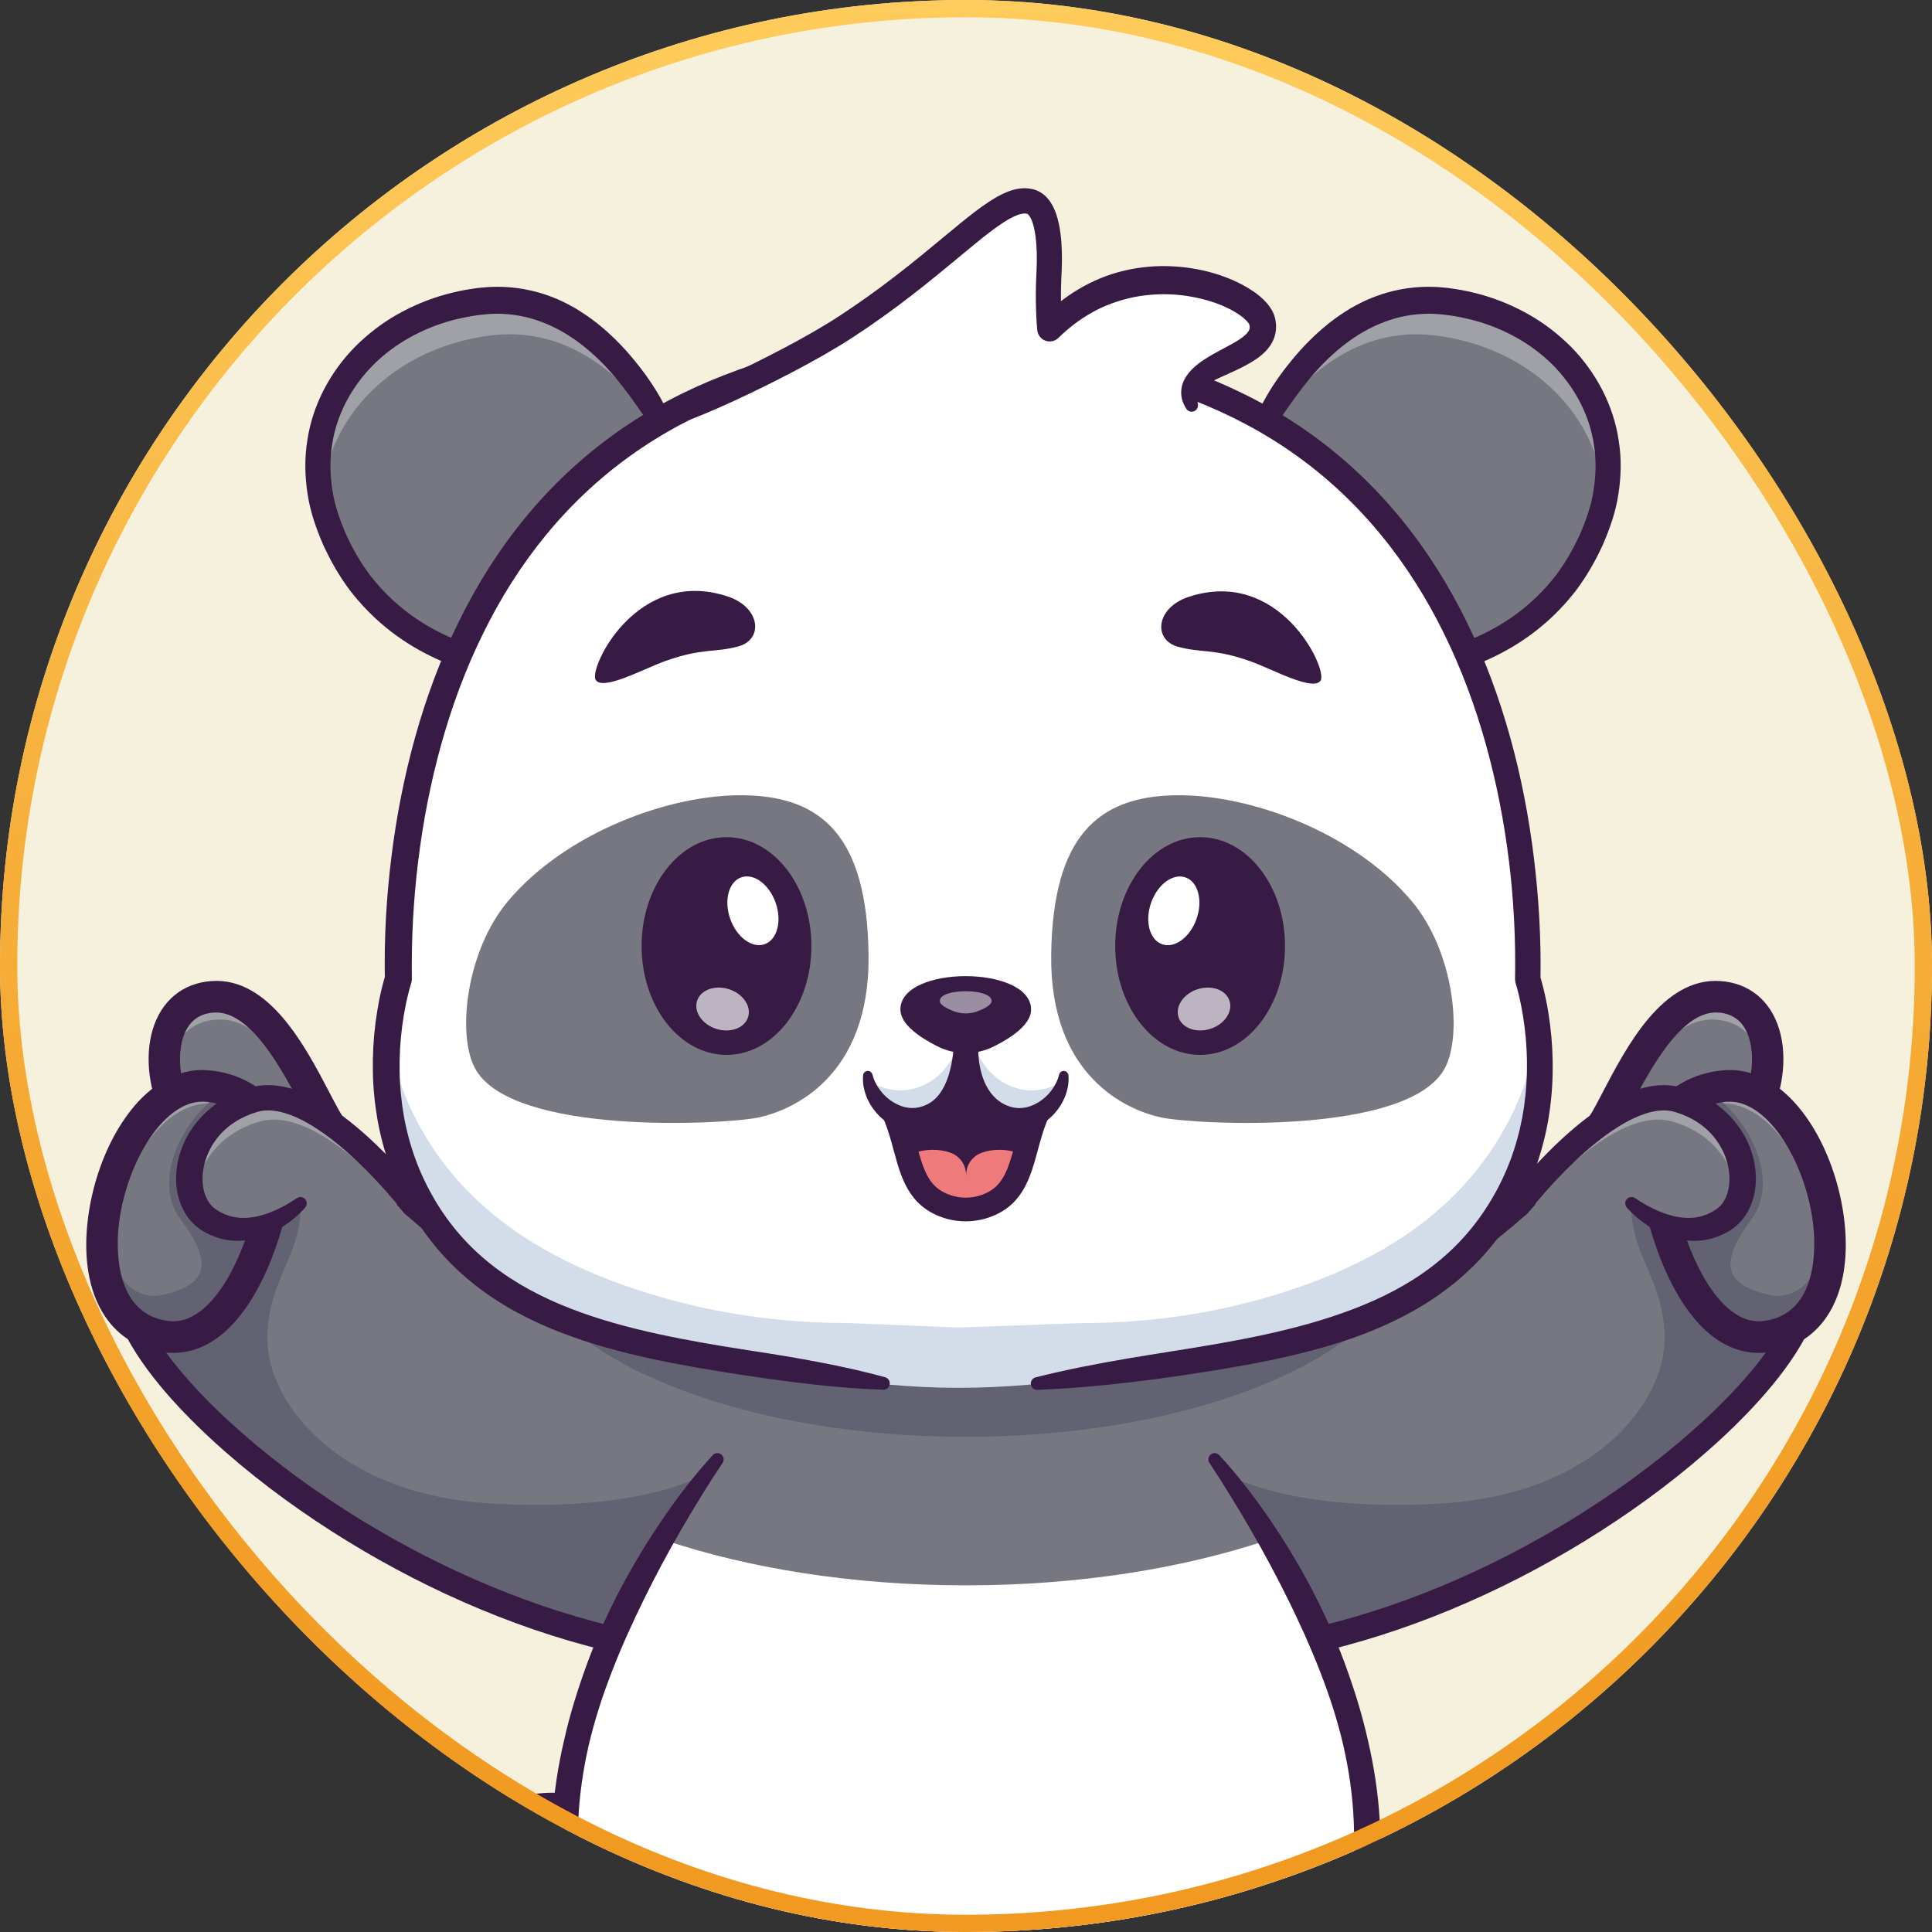 <svg width="140" height="140" viewBox="0 0 140 140" fill="none" xmlns="http://www.w3.org/2000/svg">
<rect x="0" y="0" width="140" height="140" fill="#333333" stroke="none"/>
<g clip-path="url(#clip0_6028_67469)">
<rect width="140" height="140" rx="70" fill="#F6F1DD"/>
<path d="M49.402 136.421C45.437 129.866 33.958 127.984 32.628 138.405C31.475 147.443 42.261 151.626 49.982 149.183C52.772 148.3 54.287 144.498 49.402 136.421Z" fill="#777781"/>
<path d="M49.982 149.184C42.263 151.627 31.476 147.445 32.628 138.408C33.114 134.607 34.947 132.442 37.277 131.547C37.237 131.759 37.319 132.026 37.175 132.199C30.274 140.466 39.299 149.466 45.284 138.771C48.164 140.274 49.1 143.994 52.416 143.469C53.051 146.833 51.779 148.617 49.982 149.184Z" fill="#626272"/>
<path d="M45.391 151.018C41.594 151.018 37.781 149.797 35.131 147.564C32.325 145.201 31.035 141.899 31.499 138.266C32.061 133.862 34.473 130.889 38.118 130.109C42.555 129.16 47.824 131.62 50.372 135.833C53.319 140.706 54.344 144.71 53.334 147.411C52.81 148.813 51.74 149.832 50.321 150.281C48.75 150.778 47.072 151.018 45.391 151.018ZM40.074 132.196C39.569 132.196 39.072 132.245 38.591 132.348C35.871 132.93 34.199 135.077 33.755 138.558C33.292 142.187 35.041 144.504 36.591 145.809C39.852 148.556 45.218 149.497 49.639 148.098C50.398 147.857 50.925 147.356 51.205 146.606C51.636 145.453 51.848 142.675 48.429 137.023C46.675 134.122 43.222 132.196 40.074 132.196Z" fill="#371B45"/>
<g opacity="0.3">
<path d="M44.34 135.469C43.907 134.348 40.42 132.722 37.806 134.334C34.959 136.091 37.971 136.136 40.007 136.314C42.089 136.496 44.774 136.589 44.34 135.469Z" fill="white"/>
</g>
<path d="M86.02 103.589C81.448 105.123 75.937 106.018 70.002 106.018C64.068 106.018 58.556 105.123 53.984 103.589C56.944 100.648 62.942 95.742 70.002 95.742C77.063 95.742 83.061 100.648 86.02 103.589Z" fill="#626272"/>
<path d="M66.236 100.172L64.093 103.88L56.578 116.889L54.706 120.13C32.114 119.759 10.387 101.623 9.165 94.212C8.424 89.711 12.388 84 14.72 82.109C14.722 82.107 14.722 82.107 14.724 82.107C17.397 79.944 24.373 80.738 29.976 87.303C32.89 89.908 35.944 91.978 39.026 93.623C49.203 99.062 59.664 99.888 66.236 100.172Z" fill="#777781"/>
<path d="M66.236 100.182L64.094 103.89C52.161 102.883 42.519 98.875 39.027 93.633C49.204 99.072 59.665 99.898 66.236 100.182Z" fill="#626272"/>
<path d="M100.916 93.648C97.408 98.867 87.798 102.859 75.906 103.869L73.766 100.165C80.325 99.884 90.757 99.057 100.916 93.648Z" fill="#626272"/>
<path d="M93.308 99.558C87.419 102.366 79.144 104.115 69.977 104.115C60.833 104.115 52.576 102.376 46.69 99.578C46.221 96.349 50.518 93.055 69.998 93.055C89.436 93.055 93.756 96.335 93.308 99.558Z" fill="#626272"/>
<path d="M56.578 116.891L54.706 120.132C32.114 119.761 10.387 101.626 9.165 94.214C8.424 89.713 12.388 84.002 14.72 82.112C14.722 82.109 14.722 82.109 14.724 82.109C18.002 83.236 21.776 85.005 21.801 87.177C21.846 91.02 19.453 92.637 19.374 96.89C19.287 101.426 24.253 108.309 35.669 108.955C47.836 109.644 52.003 106.288 52.003 106.288L56.578 116.891Z" fill="#626272"/>
<path d="M66.206 100.85C62.922 100.743 59.62 100.521 56.347 100.028C53.074 99.54 49.826 98.812 46.661 97.791C43.496 96.773 40.416 95.456 37.504 93.817C36.053 92.992 34.633 92.104 33.279 91.122C31.925 90.141 30.621 89.091 29.37 87.98C29.342 87.955 29.316 87.928 29.291 87.9L29.284 87.892C28.161 86.585 26.898 85.405 25.495 84.439C24.095 83.475 22.555 82.718 20.945 82.291C20.141 82.084 19.321 81.949 18.513 81.942C17.707 81.925 16.911 82.039 16.215 82.297C15.869 82.428 15.555 82.602 15.295 82.811C14.993 83.056 14.692 83.346 14.404 83.649C13.827 84.259 13.293 84.934 12.801 85.636C11.823 87.045 11.003 88.581 10.483 90.178C10.226 90.977 10.051 91.791 9.998 92.593C9.97 92.995 9.984 93.39 10.025 93.777L10.063 94.064L10.118 94.334C10.167 94.517 10.217 94.701 10.285 94.888C10.55 95.633 10.952 96.379 11.412 97.093C11.873 97.809 12.391 98.503 12.943 99.175C14.047 100.519 15.28 101.776 16.572 102.971C19.164 105.356 22.003 107.488 24.978 109.397C27.956 111.302 31.076 112.988 34.309 114.408C37.539 115.833 40.884 116.992 44.303 117.824C46.012 118.24 47.741 118.565 49.48 118.804C51.219 119.037 52.97 119.172 54.72 119.205L54.725 119.206C55.228 119.215 55.627 119.633 55.617 120.139C55.608 120.644 55.193 121.046 54.69 121.037C52.865 121.001 51.044 120.861 49.239 120.619C47.434 120.371 45.643 120.034 43.877 119.604C40.343 118.744 36.899 117.55 33.58 116.086C30.257 114.626 27.057 112.897 24 110.942C20.946 108.981 18.03 106.794 15.343 104.32C14.002 103.081 12.716 101.771 11.54 100.342C10.953 99.626 10.394 98.88 9.883 98.085C9.374 97.291 8.909 96.448 8.57 95.498C8.484 95.262 8.414 95.013 8.348 94.76L8.269 94.369L8.217 93.988C8.162 93.481 8.149 92.974 8.182 92.477C8.248 91.483 8.459 90.526 8.752 89.614C9.348 87.789 10.245 86.123 11.312 84.584C11.85 83.816 12.431 83.079 13.087 82.385C13.418 82.038 13.762 81.702 14.156 81.382C14.596 81.03 15.079 80.772 15.569 80.586C16.552 80.22 17.56 80.093 18.539 80.111C19.521 80.121 20.478 80.281 21.405 80.519C23.257 81.011 24.974 81.862 26.523 82.927C28.073 83.996 29.45 85.285 30.665 86.699L30.579 86.611C32.991 88.737 35.605 90.633 38.401 92.219C41.187 93.82 44.134 95.148 47.189 96.176C50.242 97.21 53.392 97.965 56.584 98.489C59.779 99.009 63.011 99.312 66.264 99.478C66.64 99.497 66.93 99.82 66.911 100.199C66.892 100.573 66.579 100.862 66.208 100.85H66.206Z" fill="#371B45"/>
<path d="M24.255 82.077C22.837 80.484 20.039 71.933 15.418 72.243C10.604 72.565 11.108 80.164 14.731 82.988" fill="#777781"/>
<g opacity="0.3">
<path d="M24.255 82.077L23.545 82.145C21.957 79.17 19.414 73.637 15.68 73.886C13.086 74.06 12.036 76.347 12.188 78.86C11.39 75.79 12.262 72.452 15.418 72.243C20.038 71.933 22.836 80.484 24.255 82.077Z" fill="white"/>
</g>
<path d="M14.729 84.122C14.486 84.122 14.24 84.044 14.033 83.882C11.455 81.873 10.128 77.698 11.075 74.576C11.705 72.5 13.26 71.229 15.341 71.09C19.504 70.802 22.133 75.841 23.873 79.169C24.342 80.067 24.828 80.996 25.101 81.303C25.52 81.774 25.48 82.498 25.012 82.919C24.545 83.341 23.826 83.301 23.407 82.83C22.945 82.312 22.466 81.395 21.86 80.235C20.483 77.602 18.176 73.192 15.492 73.374C14.358 73.45 13.604 74.079 13.251 75.244C12.58 77.455 13.597 80.646 15.426 82.073C15.923 82.46 16.013 83.178 15.629 83.678C15.405 83.969 15.069 84.122 14.729 84.122Z" fill="#371B45"/>
<path d="M20.035 85.204C19.637 89.196 16.911 97.566 11.947 96.841C8.428 96.326 7.18 92.994 7.419 89.322C7.747 84.216 10.947 78.454 14.901 78.686C15.363 78.713 15.885 78.8 16.416 78.966C18.365 79.581 20.426 81.291 20.035 85.204Z" fill="#777781"/>
<g opacity="0.3">
<path d="M19.848 82.437C19.136 81.242 18.026 80.567 16.95 80.229C16.419 80.063 15.897 79.976 15.435 79.949C11.48 79.716 8.281 85.479 7.952 90.585C7.864 91.933 7.977 93.235 8.33 94.37C7.566 92.999 7.297 91.206 7.419 89.322C7.747 84.216 10.947 78.454 14.902 78.686C15.364 78.713 15.885 78.8 16.416 78.966C17.827 79.41 19.293 80.428 19.848 82.437Z" fill="white"/>
</g>
<path d="M20.035 85.198C19.637 89.191 16.911 97.561 11.947 96.836C8.428 96.321 7.18 92.989 7.419 89.317C7.419 89.317 8.373 94.644 11.867 93.815C15.028 93.066 15.476 91.569 13.059 88.318C11.02 85.572 13.149 80.903 16.416 78.961C18.365 79.576 20.426 81.286 20.035 85.198Z" fill="#626272"/>
<path d="M12.56 98.035C12.304 98.035 12.045 98.016 11.784 97.978C7.898 97.409 5.807 93.852 6.329 88.695C6.892 83.123 10.355 77.273 14.967 77.548H14.967C15.87 77.602 18.14 77.928 19.731 79.806C20.91 81.197 21.393 83.052 21.167 85.322C20.858 88.415 19.177 94.259 15.978 96.774C14.912 97.612 13.765 98.035 12.56 98.035ZM14.672 79.829C11.707 79.829 9.033 84.567 8.592 88.927C8.445 90.376 8.266 95.15 12.111 95.713C12.975 95.839 13.782 95.596 14.578 94.97C17.078 93.004 18.613 88.011 18.903 85.094C19.065 83.469 18.762 82.189 18.001 81.291C16.948 80.05 15.311 79.862 14.835 79.834C14.78 79.831 14.726 79.829 14.672 79.829Z" fill="#371B45"/>
<path d="M29.976 87.291C29.976 87.291 23.14 78.331 18.418 79.677C13.374 81.114 12.578 86.741 15.134 88.39C18.349 90.464 21.801 87.162 21.801 87.162" fill="#777781"/>
<g opacity="0.3">
<path d="M29.975 87.292L29.036 87.278C26.807 84.765 22.253 80.288 18.819 81.269C15.488 82.218 14.008 84.997 14.127 87.248C12.971 84.955 14.229 80.87 18.417 79.677C23.139 78.331 29.975 87.292 29.975 87.292Z" fill="white"/>
</g>
<path d="M29.254 87.857C28.857 87.346 28.411 86.818 27.967 86.316C27.52 85.811 27.059 85.318 26.585 84.84C25.638 83.886 24.639 82.986 23.577 82.216C22.52 81.455 21.374 80.798 20.234 80.552C19.666 80.434 19.126 80.426 18.629 80.577C18.044 80.751 17.49 80.999 16.993 81.325C15.996 81.968 15.246 82.95 14.898 84.052C14.725 84.6 14.644 85.176 14.689 85.723C14.725 86.27 14.894 86.78 15.166 87.167C15.307 87.362 15.462 87.517 15.668 87.65C15.897 87.808 16.141 87.932 16.394 88.031C16.9 88.222 17.457 88.292 18.037 88.235C19.199 88.133 20.432 87.55 21.488 86.838L21.52 86.817C21.729 86.676 22.012 86.732 22.152 86.942C22.27 87.12 22.249 87.35 22.115 87.502C21.607 88.078 21.049 88.532 20.41 88.936C19.775 89.331 19.064 89.648 18.282 89.811C17.503 89.964 16.644 89.964 15.843 89.71C15.444 89.585 15.057 89.419 14.704 89.206C14.32 88.98 13.959 88.658 13.683 88.301C13.12 87.578 12.858 86.713 12.781 85.882C12.712 85.045 12.829 84.22 13.084 83.452C13.591 81.91 14.673 80.61 15.999 79.766C16.662 79.341 17.385 79.029 18.123 78.817C18.951 78.568 19.832 78.594 20.607 78.76C21.391 78.927 22.104 79.221 22.769 79.563C23.433 79.907 24.051 80.304 24.639 80.729C25.813 81.581 26.873 82.54 27.874 83.546C28.373 84.05 28.856 84.568 29.326 85.098C29.797 85.632 30.245 86.16 30.698 86.742C31.007 87.14 30.938 87.715 30.542 88.027C30.146 88.339 29.575 88.268 29.265 87.87L29.254 87.857Z" fill="#371B45"/>
<path d="M73.762 100.172L83.42 116.889L85.292 120.13C107.883 119.759 129.611 101.623 130.832 94.212C131.574 89.711 127.609 84 125.278 82.109C125.275 82.107 125.275 82.107 125.273 82.107C122.6 79.944 115.624 80.738 110.022 87.303C97.486 98.51 82.323 99.804 73.762 100.172Z" fill="#777781"/>
<path d="M100.916 93.648C97.408 98.867 87.798 102.859 75.906 103.869L73.766 100.165C80.325 99.884 90.757 99.057 100.916 93.648Z" fill="#626272"/>
<path d="M83.422 116.891L85.294 120.132C107.885 119.761 129.613 101.626 130.834 94.214C131.576 89.713 127.611 84.002 125.28 82.112C125.277 82.109 125.277 82.109 125.275 82.109C121.997 83.236 118.224 85.005 118.199 87.177C118.153 91.02 120.546 92.637 120.626 96.89C120.712 101.426 115.747 108.309 104.33 108.955C92.163 109.644 87.996 106.288 87.996 106.288L83.422 116.891Z" fill="#626272"/>
<path d="M73.734 99.478C76.987 99.312 80.219 99.009 83.414 98.489C86.606 97.965 89.756 97.21 92.809 96.175C95.864 95.148 98.811 93.82 101.597 92.219C104.393 90.633 107.006 88.737 109.419 86.611L109.333 86.699C110.548 85.284 111.925 83.995 113.475 82.927C115.023 81.862 116.741 81.01 118.593 80.519C119.52 80.281 120.477 80.121 121.459 80.111C122.438 80.093 123.446 80.221 124.429 80.586C124.919 80.772 125.402 81.03 125.842 81.382C126.235 81.702 126.58 82.038 126.91 82.385C127.566 83.079 128.148 83.816 128.686 84.584C129.753 86.123 130.65 87.789 131.246 89.614C131.539 90.526 131.75 91.483 131.816 92.477C131.849 92.974 131.836 93.481 131.781 93.988L131.729 94.369L131.65 94.76C131.585 95.012 131.514 95.262 131.428 95.498C131.089 96.448 130.624 97.291 130.115 98.085C129.604 98.88 129.045 99.626 128.458 100.341C127.282 101.771 125.996 103.08 124.655 104.32C121.968 106.793 119.052 108.981 115.998 110.941C112.941 112.897 109.741 114.626 106.418 116.086C103.099 117.549 99.655 118.744 96.121 119.604C94.355 120.034 92.564 120.371 90.76 120.619C88.954 120.861 87.133 121.001 85.308 121.036C84.805 121.046 84.39 120.644 84.381 120.138C84.371 119.633 84.77 119.215 85.273 119.205H85.278C87.028 119.171 88.779 119.036 90.518 118.804C92.257 118.565 93.986 118.24 95.695 117.824C99.114 116.992 102.459 115.832 105.689 114.408C108.922 112.988 112.042 111.302 115.02 109.397C117.995 107.488 120.834 105.356 123.425 102.97C124.718 101.776 125.951 100.519 127.055 99.175C127.607 98.503 128.125 97.809 128.586 97.093C129.046 96.378 129.447 95.632 129.713 94.887C129.781 94.701 129.831 94.517 129.88 94.334L129.935 94.064L129.973 93.777C130.014 93.39 130.027 92.994 130 92.593C129.947 91.791 129.772 90.976 129.514 90.178C128.995 88.581 128.175 87.044 127.197 85.636C126.705 84.934 126.171 84.258 125.594 83.649C125.306 83.346 125.005 83.056 124.703 82.811C124.443 82.602 124.129 82.428 123.783 82.297C123.087 82.039 122.291 81.924 121.485 81.942C120.677 81.949 119.857 82.084 119.053 82.291C117.443 82.718 115.903 83.474 114.503 84.438C113.1 85.405 111.837 86.585 110.714 87.892L110.71 87.896C110.685 87.925 110.655 87.955 110.627 87.98C109.377 89.091 108.073 90.141 106.718 91.122C105.365 92.104 103.945 92.992 102.494 93.817C99.582 95.456 96.501 96.773 93.337 97.791C90.172 98.812 86.924 99.54 83.651 100.028C80.378 100.521 77.076 100.743 73.792 100.85H73.79C73.414 100.862 73.099 100.565 73.086 100.186C73.075 99.811 73.363 99.497 73.734 99.478Z" fill="#371B45"/>
<path d="M115.742 82.077C117.16 80.484 119.958 71.933 124.579 72.243C129.393 72.565 128.89 80.164 125.267 82.988" fill="#777781"/>
<g opacity="0.3">
<path d="M115.742 82.077L116.452 82.145C118.04 79.17 120.584 73.637 124.317 73.886C126.911 74.06 127.961 76.347 127.809 78.86C128.607 75.79 127.735 72.452 124.58 72.243C119.959 71.933 117.161 80.484 115.742 82.077Z" fill="white"/>
</g>
<path d="M125.272 84.121C124.932 84.121 124.596 83.969 124.372 83.678C123.987 83.178 124.078 82.459 124.575 82.072C126.404 80.646 127.421 77.455 126.75 75.244C126.396 74.079 125.642 73.449 124.508 73.373C121.827 73.189 119.518 77.601 118.141 80.235C117.534 81.395 117.055 82.311 116.594 82.829C116.175 83.3 115.456 83.341 114.988 82.919C114.52 82.497 114.48 81.773 114.899 81.302C115.173 80.995 115.658 80.067 116.128 79.169C117.868 75.84 120.493 70.808 124.659 71.09C126.741 71.229 128.296 72.499 128.925 74.576C129.873 77.697 128.546 81.872 125.967 83.882C125.76 84.043 125.515 84.121 125.272 84.121Z" fill="#371B45"/>
<path d="M119.966 85.204C120.364 89.196 123.09 97.566 128.054 96.841C131.573 96.326 132.821 92.994 132.582 89.322C132.254 84.216 129.054 78.454 125.1 78.686C124.638 78.713 124.116 78.8 123.585 78.966C121.637 79.581 119.575 81.291 119.966 85.204Z" fill="#777781"/>
<g opacity="0.3">
<path d="M120.152 82.437C120.864 81.242 121.974 80.567 123.05 80.229C123.581 80.063 124.103 79.976 124.565 79.949C128.519 79.716 131.719 85.479 132.048 90.585C132.136 91.933 132.023 93.235 131.67 94.37C132.434 92.999 132.703 91.206 132.581 89.322C132.252 84.216 129.053 78.454 125.098 78.686C124.636 78.713 124.115 78.8 123.583 78.966C122.173 79.41 120.707 80.428 120.152 82.437Z" fill="white"/>
</g>
<path d="M119.966 85.198C120.364 89.191 123.09 97.561 128.054 96.836C131.573 96.321 132.821 92.989 132.582 89.317C132.582 89.317 131.628 94.644 128.134 93.815C124.973 93.066 124.526 91.569 126.942 88.318C128.981 85.572 126.852 80.903 123.585 78.961C121.637 79.576 119.575 81.286 119.966 85.198Z" fill="#626272"/>
<path d="M127.442 98.035C126.237 98.035 125.09 97.612 124.024 96.773C120.825 94.259 119.144 88.415 118.835 85.322C118.609 83.052 119.092 81.197 120.271 79.806C121.862 77.928 124.132 77.601 125.035 77.548H125.035C129.654 77.278 133.11 83.123 133.673 88.695C134.195 93.852 132.104 97.409 128.218 97.977C127.957 98.016 127.698 98.035 127.442 98.035ZM125.168 79.833C124.691 79.861 123.054 80.049 122.001 81.291C121.24 82.189 120.937 83.468 121.099 85.093C121.39 88.011 122.924 93.004 125.424 94.97C126.22 95.596 127.027 95.839 127.891 95.712C131.736 95.149 131.557 90.376 131.41 88.926C130.961 84.487 128.201 79.661 125.168 79.833Z" fill="#371B45"/>
<path d="M110.023 87.291C110.023 87.291 116.86 78.331 121.582 79.677C126.625 81.114 127.421 86.741 124.865 88.39C121.65 90.464 118.198 87.162 118.198 87.162" fill="#777781"/>
<g opacity="0.3">
<path d="M110.023 87.292L110.963 87.278C113.191 84.765 117.745 80.288 121.179 81.269C124.511 82.218 125.99 84.997 125.871 87.248C127.027 84.955 125.77 80.87 121.582 79.677C116.859 78.331 110.023 87.292 110.023 87.292Z" fill="white"/>
</g>
<path d="M109.303 86.742C109.755 86.16 110.203 85.632 110.675 85.098C111.144 84.568 111.627 84.05 112.127 83.547C113.127 82.54 114.187 81.582 115.362 80.729C115.949 80.304 116.568 79.907 117.232 79.563C117.896 79.221 118.609 78.927 119.393 78.76C120.168 78.594 121.05 78.568 121.878 78.817C122.615 79.029 123.338 79.341 124.001 79.766C125.327 80.61 126.41 81.91 126.916 83.452C127.172 84.22 127.288 85.045 127.219 85.882C127.143 86.713 126.881 87.578 126.317 88.301C126.042 88.658 125.68 88.98 125.296 89.206C124.943 89.419 124.556 89.585 124.158 89.71C123.356 89.964 122.497 89.964 121.719 89.811C120.936 89.648 120.226 89.331 119.59 88.936C118.952 88.532 118.394 88.078 117.886 87.502C117.719 87.313 117.736 87.023 117.924 86.855C118.083 86.713 118.312 86.703 118.48 86.816L118.512 86.838C119.568 87.55 120.802 88.133 121.963 88.235C122.543 88.292 123.1 88.222 123.607 88.031C123.86 87.931 124.103 87.809 124.333 87.65C124.538 87.517 124.694 87.362 124.834 87.167C125.107 86.78 125.275 86.27 125.312 85.723C125.356 85.177 125.276 84.601 125.103 84.052C124.754 82.95 124.004 81.968 123.007 81.325C122.51 80.999 121.956 80.752 121.372 80.577C120.874 80.426 120.335 80.434 119.766 80.552C118.627 80.798 117.48 81.455 116.424 82.216C115.361 82.987 114.363 83.886 113.415 84.84C112.942 85.317 112.481 85.811 112.033 86.316C111.589 86.818 111.143 87.347 110.746 87.857L110.736 87.87C110.426 88.269 109.854 88.339 109.459 88.027C109.063 87.715 108.993 87.14 109.303 86.742Z" fill="#371B45"/>
<path d="M64.517 176.39C61.583 180.048 51.857 178.833 48.254 178.643C43.943 178.416 43.309 174.724 44.139 172.467C45.172 169.665 47.828 168.724 47.828 168.724C45.908 164.664 44.168 157.758 43.131 151.399C42.269 146.123 41.892 141.222 42.294 138.633L68.059 145.825C64.187 159.976 68.07 171.959 64.517 176.39Z" fill="#777781"/>
<path d="M64.517 176.39C61.583 180.048 51.857 178.833 48.254 178.643C43.943 178.416 43.309 174.724 44.139 172.467C44.139 172.467 43.961 175.25 50.754 175.25C57.548 175.25 61.578 175.129 62.47 169.953C63.649 163.128 60.626 161.134 57.145 159.25C54.475 157.801 47.517 155.849 43.131 151.399C42.269 146.123 41.892 141.222 42.294 138.633L68.059 145.825C64.187 159.976 68.07 171.959 64.517 176.39Z" fill="#626272"/>
<path d="M55.2 180.137C53.205 180.137 51.264 179.997 49.676 179.883C49.113 179.842 48.611 179.806 48.193 179.784C45.574 179.645 44.233 178.406 43.57 177.391C42.41 175.616 42.553 173.477 43.073 172.066C43.83 170.011 45.316 168.809 46.346 168.189C43.087 160.423 40.244 144.405 41.169 138.453L43.417 138.807C42.589 144.129 45.362 160.838 48.856 168.23C48.994 168.523 49.003 168.861 48.879 169.161C48.755 169.461 48.511 169.693 48.206 169.801C48.191 169.807 46.031 170.624 45.205 172.863C44.869 173.774 44.821 175.139 45.471 176.133C46.016 176.968 46.972 177.427 48.313 177.498C48.742 177.521 49.258 177.558 49.839 177.6C53.596 177.87 61.415 178.433 63.63 175.669C65.105 173.83 65.073 170.012 65.034 165.177C64.989 159.723 64.932 152.935 66.962 145.52L69.154 146.127C67.21 153.235 67.264 159.846 67.308 165.158C67.352 170.45 67.386 174.63 65.401 177.106C63.423 179.573 59.205 180.137 55.2 180.137Z" fill="#371B45"/>
<path d="M75.483 176.39C78.417 180.048 88.144 178.833 91.747 178.643C96.057 178.416 96.692 174.724 95.861 172.467C94.829 169.665 92.172 168.724 92.172 168.724C94.092 164.664 95.832 157.758 96.869 151.399C97.731 146.123 98.109 141.222 97.706 138.633L71.941 145.825C75.813 159.976 71.93 171.959 75.483 176.39Z" fill="#777781"/>
<path d="M75.483 176.39C78.417 180.048 88.144 178.833 91.747 178.643C96.057 178.416 96.692 174.724 95.861 172.467C95.861 172.467 96.039 175.25 89.247 175.25C82.453 175.25 78.422 175.129 77.53 169.953C76.352 163.128 79.375 161.134 82.855 159.25C85.525 157.801 92.484 155.849 96.869 151.399C97.731 146.123 98.109 141.222 97.706 138.633L71.941 145.825C75.813 159.976 71.93 171.959 75.483 176.39Z" fill="#626272"/>
<path d="M84.803 180.137C80.797 180.137 76.579 179.573 74.601 177.106C72.616 174.63 72.65 170.45 72.694 165.158C72.738 159.846 72.793 153.235 70.848 146.127L73.041 145.52C75.07 152.935 75.014 159.723 74.969 165.177C74.929 170.012 74.897 173.83 76.372 175.669C78.587 178.432 86.406 177.87 90.163 177.599C90.744 177.558 91.26 177.521 91.689 177.498C93.03 177.427 93.986 176.968 94.532 176.133C95.181 175.139 95.133 173.774 94.797 172.862C93.972 170.624 91.811 169.807 91.79 169.799C91.489 169.688 91.245 169.454 91.124 169.156C91.003 168.858 91.009 168.521 91.146 168.23C94.64 160.838 97.413 144.13 96.585 138.807L98.833 138.453C99.758 144.405 96.915 160.423 93.656 168.189C94.686 168.809 96.172 170.011 96.93 172.066C97.449 173.477 97.592 175.616 96.432 177.391C95.769 178.406 94.428 179.645 91.808 179.784C91.391 179.806 90.89 179.842 90.326 179.883C88.739 179.997 86.797 180.137 84.803 180.137Z" fill="#371B45"/>
<path d="M93.53 148.004C87.063 155.217 73.831 156.374 70.002 156.374C66.172 156.374 52.94 155.217 46.473 148.004C35.827 136.132 42.889 120.062 48.018 111.567C50.183 107.981 52.005 105.745 52.005 105.745L70.002 95.742L87.998 105.745C87.998 105.745 89.82 107.981 91.985 111.567C97.114 120.062 104.176 136.132 93.53 148.004Z" fill="white"/>
<path d="M93.53 147.997C87.062 155.211 73.83 156.369 70.002 156.369C66.173 156.369 52.941 155.211 46.474 147.997C41.431 142.371 40.359 135.806 41.177 129.547C41.743 133.464 43.344 137.317 46.474 140.809C52.941 148.02 66.173 149.178 70.002 149.178C73.83 149.178 87.062 148.02 93.53 140.809C96.66 137.317 98.261 133.464 98.826 129.547C99.645 135.806 98.573 142.371 93.53 147.997Z" fill="#D3DDEA"/>
<path d="M91.982 111.555C85.773 113.651 78.189 114.88 69.998 114.88C61.807 114.88 54.224 113.651 48.014 111.555C50.18 107.969 52.001 105.733 52.001 105.733C52.001 105.733 31.78 93.055 69.998 93.055C108.216 93.055 87.995 105.733 87.995 105.733C87.995 105.733 89.816 107.969 91.982 111.555Z" fill="#777781"/>
<path d="M93.308 99.558C87.419 102.366 79.144 104.115 69.977 104.115C60.833 104.115 52.576 102.376 46.69 99.578C46.221 96.349 50.518 93.055 69.998 93.055C89.436 93.055 93.756 96.335 93.308 99.558Z" fill="#626272"/>
<path d="M46.13 148.301C45.782 147.953 45.44 147.599 45.099 147.24C44.78 146.864 44.458 146.486 44.144 146.101C43.856 145.697 43.559 145.297 43.279 144.884C43.023 144.457 42.751 144.037 42.507 143.6C41.547 141.843 40.847 139.931 40.44 137.96C40.031 135.99 39.904 133.967 40.015 131.975C40.127 129.982 40.43 128.012 40.88 126.086C41.312 124.156 41.909 122.273 42.59 120.428C42.927 119.504 43.317 118.602 43.708 117.702C44.115 116.81 44.538 115.925 45.002 115.063C45.915 113.331 46.936 111.661 48.034 110.049C49.139 108.438 50.318 106.897 51.648 105.445C51.818 105.259 52.106 105.247 52.291 105.418C52.459 105.574 52.484 105.826 52.361 106.011L52.351 106.025C51.829 106.807 51.304 107.615 50.808 108.429C50.306 109.24 49.815 110.058 49.34 110.884C48.385 112.532 47.485 114.21 46.651 115.914C45.817 117.619 45.029 119.343 44.35 121.108C43.663 122.868 43.077 124.668 42.653 126.501C41.815 130.166 41.605 133.964 42.273 137.6C42.601 139.417 43.137 141.196 43.908 142.885C44.67 144.578 45.658 146.179 46.805 147.687L46.812 147.697C46.965 147.898 46.927 148.186 46.727 148.339C46.544 148.48 46.288 148.46 46.13 148.301Z" fill="#371B45"/>
<path d="M88.352 105.443C89.688 106.89 90.868 108.432 91.976 110.041C92.522 110.849 93.06 111.664 93.559 112.505C93.814 112.921 94.056 113.346 94.302 113.769C94.537 114.197 94.778 114.623 95.004 115.058C95.919 116.789 96.721 118.584 97.409 120.427C98.09 122.271 98.688 124.154 99.119 126.085C99.569 128.01 99.872 129.98 99.985 131.974C100.095 133.966 99.967 135.988 99.552 137.957C99.141 139.926 98.443 141.837 97.482 143.593C97.238 144.03 96.967 144.45 96.712 144.877C96.43 145.289 96.136 145.691 95.848 146.095L94.896 147.235C94.557 147.595 94.215 147.95 93.87 148.299C93.692 148.478 93.404 148.479 93.226 148.3C93.061 148.135 93.048 147.875 93.187 147.695L93.195 147.686C94.348 146.183 95.336 144.581 96.102 142.889C96.872 141.199 97.41 139.419 97.733 137.6C98.39 133.962 98.186 130.165 97.347 126.5C96.923 124.667 96.337 122.866 95.65 121.106C95.308 120.225 94.94 119.353 94.556 118.487C94.158 117.628 93.768 116.764 93.342 115.916C92.505 114.213 91.605 112.536 90.649 110.889C90.176 110.062 89.685 109.244 89.184 108.432L88.427 107.216L87.648 106.024L87.637 106.007C87.499 105.795 87.558 105.511 87.768 105.372C87.957 105.248 88.204 105.282 88.352 105.443Z" fill="#371B45"/>
<path d="M96.28 43.205C89.879 36.999 90.579 32.248 92.495 29.214C94.916 25.381 98.972 21.126 104.819 21.846C113.151 22.872 118.64 30.152 115.756 38.032C114.033 42.742 110.842 45.333 107.917 46.758C104.633 48.358 101.023 47.804 96.28 43.205Z" fill="#777781"/>
<g opacity="0.3">
<path d="M90.477 33.018C92.915 28.789 97.35 23.489 103.988 24.307C110.933 25.164 115.993 30.164 116.254 36.33C117.832 29.131 112.549 22.798 104.822 21.846C96.812 20.861 92.165 29.206 90.477 33.018Z" fill="white"/>
</g>
<path d="M90.147 32.628C90.447 31.425 90.931 30.283 91.513 29.191C92.091 28.093 92.809 27.07 93.604 26.103C94.397 25.134 95.288 24.229 96.287 23.432C96.787 23.035 97.319 22.672 97.873 22.339C98.435 22.019 99.014 21.72 99.629 21.496C100.848 21.031 102.163 20.788 103.469 20.781C103.795 20.791 104.123 20.784 104.446 20.823L104.932 20.867L105.402 20.936C106.029 21.024 106.648 21.167 107.261 21.33C108.486 21.667 109.671 22.161 110.782 22.79C111.895 23.418 112.917 24.212 113.83 25.119C115.634 26.949 116.926 29.355 117.299 31.94C117.509 33.226 117.474 34.543 117.274 35.818C117.083 37.099 116.646 38.324 116.148 39.476C115.62 40.626 114.991 41.737 114.227 42.755C113.453 43.765 112.564 44.686 111.58 45.487C109.612 47.096 107.288 48.198 104.872 48.846C104.387 48.976 103.888 48.685 103.759 48.196C103.629 47.708 103.919 47.206 104.404 47.076L104.41 47.074C106.604 46.486 108.693 45.49 110.436 44.064C111.309 43.353 112.093 42.539 112.778 41.647C113.454 40.745 114.013 39.758 114.487 38.728C114.938 37.679 115.315 36.623 115.478 35.521C115.649 34.426 115.679 33.309 115.5 32.221C115.178 30.036 114.075 28.009 112.516 26.44C110.945 24.871 108.919 23.775 106.759 23.2C105.677 22.924 104.548 22.733 103.48 22.734C102.94 22.745 102.4 22.783 101.872 22.891C101.341 22.983 100.823 23.142 100.316 23.33C98.277 24.089 96.492 25.558 95.018 27.298C93.548 29.061 92.331 31.035 90.975 33.007C90.83 33.218 90.542 33.271 90.332 33.125C90.169 33.011 90.101 32.811 90.147 32.628Z" fill="#371B45"/>
<path d="M43.283 43.205C49.684 36.999 48.984 32.248 47.068 29.214C44.648 25.381 40.592 21.126 34.744 21.846C26.413 22.872 20.924 30.152 23.807 38.032C25.53 42.742 28.722 45.333 31.646 46.758C34.93 48.358 38.54 47.804 43.283 43.205Z" fill="#777781"/>
<g opacity="0.3">
<path d="M49.088 33.018C46.649 28.789 42.215 23.489 35.576 24.307C28.632 25.164 23.571 30.164 23.311 36.33C21.732 29.131 27.016 22.798 34.743 21.846C42.752 20.861 47.399 29.206 49.088 33.018Z" fill="white"/>
</g>
<path d="M48.591 33.007C47.234 31.035 46.017 29.061 44.548 27.298C43.074 25.558 41.288 24.089 39.25 23.33C38.743 23.142 38.224 22.983 37.694 22.892C37.165 22.783 36.626 22.745 36.086 22.734C35.017 22.733 33.888 22.924 32.806 23.2C30.646 23.775 28.621 24.871 27.05 26.44C25.491 28.009 24.388 30.036 24.066 32.221C23.886 33.309 23.917 34.426 24.088 35.521C24.251 36.623 24.628 37.679 25.079 38.728C25.553 39.758 26.111 40.745 26.787 41.647C27.473 42.539 28.257 43.353 29.13 44.064C30.872 45.49 32.962 46.486 35.156 47.074L35.162 47.076C35.648 47.206 35.936 47.708 35.807 48.197C35.678 48.685 35.179 48.976 34.694 48.846C32.278 48.198 29.954 47.096 27.985 45.487C27.002 44.686 26.113 43.765 25.339 42.755C24.575 41.737 23.946 40.627 23.418 39.476C22.92 38.324 22.483 37.099 22.292 35.818C22.092 34.543 22.057 33.226 22.267 31.94C22.639 29.355 23.931 26.949 25.736 25.119C26.649 24.212 27.67 23.418 28.783 22.79C29.895 22.161 31.08 21.667 32.304 21.33C32.918 21.167 33.537 21.024 34.164 20.936L34.634 20.867L35.12 20.823C35.443 20.784 35.77 20.791 36.096 20.781C37.403 20.788 38.718 21.031 39.937 21.496C40.552 21.72 41.131 22.019 41.693 22.339C42.246 22.672 42.778 23.035 43.279 23.432C44.277 24.229 45.169 25.134 45.962 26.103C46.757 27.07 47.475 28.094 48.053 29.191C48.634 30.284 49.118 31.425 49.419 32.628C49.482 32.878 49.332 33.13 49.084 33.193C48.892 33.242 48.697 33.161 48.591 33.007Z" fill="#371B45"/>
<path d="M82.812 99.161C94.263 97.472 104.992 95.857 109.724 85.866C113.221 78.484 110.71 71.002 110.709 70.991C110.618 70.55 112.464 39.778 88.873 28.991C82.221 25.95 75.97 25.133 69.804 25.055C63.639 25.128 57.387 25.939 50.733 28.974C27.132 39.741 28.951 70.515 28.859 70.956C28.858 70.967 26.341 78.446 29.831 85.831C34.555 95.826 45.282 97.451 56.731 99.149L82.812 99.161Z" fill="white"/>
<path d="M109.724 85.854C104.991 95.845 94.262 97.46 82.813 99.149C82.813 99.149 76.46 100.567 69.459 100.567C62.459 100.567 56.731 99.138 56.731 99.138C45.282 97.438 34.556 95.814 29.831 85.819C27.862 81.652 27.805 77.454 28.13 74.587C28.363 76.444 28.869 78.44 29.809 80.43C33.366 87.955 40.391 91.937 48.533 94.17C52.73 95.322 57.069 95.868 61.42 95.87L69.436 96.197L78.279 95.877C82.661 95.879 87.034 95.336 91.259 94.163C99.296 91.932 106.152 87.958 109.702 80.465C110.68 78.401 111.187 76.328 111.41 74.414C111.76 77.286 111.745 81.586 109.724 85.854Z" fill="#D3DDEA"/>
<path d="M64.003 100.704C61.741 100.632 59.503 100.406 57.272 100.126C55.045 99.842 52.815 99.496 50.581 99.115C48.349 98.725 46.114 98.27 43.904 97.643C41.698 97.016 39.51 96.214 37.449 95.096C35.392 93.982 33.471 92.529 31.904 90.735C31.119 89.841 30.42 88.872 29.821 87.847C29.221 86.826 28.705 85.753 28.297 84.634C27.888 83.519 27.578 82.368 27.365 81.202C27.161 80.036 27.04 78.856 27.02 77.676C26.997 76.496 27.059 75.317 27.207 74.148C27.28 73.564 27.375 72.982 27.491 72.402C27.551 72.112 27.614 71.823 27.686 71.533L27.8 71.098L27.862 70.879L27.895 70.767L27.913 70.71L27.922 70.681C27.926 70.667 27.904 70.739 27.9 70.766C27.893 70.803 27.888 70.841 27.886 70.879L27.904 70.756C27.895 70.789 27.889 70.825 27.887 70.86C27.885 70.916 27.887 70.862 27.886 70.869L27.887 70.821L27.886 70.692L27.882 70.418L27.879 69.864C27.878 69.493 27.88 69.123 27.886 68.752C27.898 68.011 27.927 67.27 27.966 66.531C28.047 65.052 28.178 63.577 28.361 62.108C28.725 59.169 29.291 56.252 30.09 53.393C30.889 50.535 31.923 47.734 33.24 45.06C34.552 42.385 36.15 39.838 38.05 37.528C39.946 35.217 42.143 33.145 44.577 31.408C47.006 29.669 49.682 28.266 52.439 27.199C53.82 26.657 55.228 26.184 56.657 25.787C58.086 25.392 59.536 25.077 60.994 24.829C63.918 24.332 66.853 24.127 69.808 24.094C72.763 24.133 75.696 24.346 78.618 24.849C80.076 25.1 81.524 25.419 82.952 25.817C84.379 26.218 85.785 26.693 87.164 27.238C89.918 28.311 92.587 29.719 95.01 31.461C97.438 33.201 99.628 35.274 101.518 37.586C103.411 39.897 105.003 42.443 106.308 45.116C107.619 47.789 108.646 50.589 109.439 53.445C110.232 56.302 110.792 59.217 111.151 62.153C111.33 63.621 111.464 65.094 111.544 66.571C111.584 67.31 111.612 68.049 111.626 68.79C111.633 69.16 111.636 69.53 111.636 69.901L111.633 70.455L111.631 70.728L111.63 70.857L111.63 70.906C111.63 70.901 111.631 70.952 111.629 70.9C111.627 70.868 111.623 70.835 111.614 70.804L111.631 70.92C111.629 70.885 111.625 70.849 111.618 70.814C111.615 70.789 111.593 70.719 111.598 70.736L111.607 70.764L111.625 70.821L111.659 70.933L111.721 71.153C111.762 71.299 111.8 71.444 111.835 71.59C111.909 71.88 111.972 72.171 112.032 72.462C112.151 73.044 112.246 73.628 112.321 74.216C112.471 75.389 112.533 76.575 112.511 77.761C112.49 78.947 112.374 80.134 112.166 81.307C111.951 82.479 111.641 83.638 111.227 84.76C110.811 85.885 110.294 86.964 109.685 87.992C109.077 89.021 108.372 89.998 107.572 90.892C105.979 92.687 104.034 94.141 101.952 95.246C100.911 95.802 99.837 96.281 98.746 96.696C97.653 97.107 96.544 97.456 95.43 97.762C93.199 98.371 90.946 98.813 88.697 99.191C84.196 99.933 79.721 100.53 75.172 100.715C74.92 100.726 74.707 100.528 74.697 100.274C74.688 100.053 74.836 99.861 75.042 99.809L75.044 99.809C77.251 99.25 79.475 98.825 81.706 98.443C83.935 98.063 86.173 97.74 88.383 97.348C90.593 96.956 92.784 96.504 94.916 95.899C97.045 95.289 99.121 94.536 101.04 93.516C102.959 92.5 104.702 91.192 106.129 89.59C107.554 87.993 108.679 86.101 109.443 84.086C109.822 83.075 110.109 82.029 110.312 80.963C110.507 79.896 110.621 78.811 110.646 77.72C110.672 76.629 110.617 75.534 110.481 74.449C110.414 73.907 110.327 73.367 110.221 72.833C110.167 72.567 110.109 72.3 110.044 72.039L109.944 71.65L109.89 71.459L109.862 71.367L109.849 71.322L109.842 71.299C109.844 71.307 109.82 71.228 109.814 71.196C109.804 71.152 109.797 71.108 109.793 71.064L109.809 71.18C109.8 71.126 109.793 71.071 109.79 71.016C109.786 70.941 109.788 70.969 109.787 70.941L109.787 70.853L109.788 70.71L109.791 70.436L109.795 69.897L109.789 68.821C109.778 68.104 109.753 67.386 109.716 66.669C109.641 65.235 109.522 63.803 109.343 62.377C108.991 59.527 108.443 56.702 107.673 53.943C106.903 51.186 105.91 48.494 104.652 45.939C103.399 43.382 101.88 40.962 100.082 38.776C98.288 36.588 96.218 34.635 93.924 32.996C91.627 31.352 89.124 30.033 86.475 29.004C85.156 28.485 83.812 28.033 82.448 27.652C81.083 27.274 79.698 26.971 78.299 26.732C75.508 26.254 72.644 26.051 69.807 26.017C66.97 26.053 64.106 26.258 61.316 26.738C59.918 26.977 58.533 27.281 57.169 27.659C55.806 28.041 54.463 28.494 53.145 29.013C50.498 30.043 47.999 31.363 45.706 33.007C43.415 34.644 41.347 36.594 39.556 38.779C37.761 40.963 36.244 43.379 34.994 45.933C33.737 48.485 32.746 51.173 31.977 53.927C31.208 56.682 30.661 59.504 30.309 62.352C30.132 63.775 30.006 65.206 29.929 66.638C29.89 67.354 29.864 68.071 29.851 68.787L29.84 69.862L29.842 70.401L29.845 70.674L29.845 70.818L29.845 70.907C29.843 70.936 29.846 70.906 29.842 70.984C29.838 71.042 29.831 71.1 29.821 71.156L29.838 71.033C29.834 71.079 29.826 71.126 29.816 71.172C29.81 71.207 29.785 71.287 29.787 71.282L29.78 71.304L29.766 71.348L29.738 71.439L29.685 71.627L29.583 72.012C29.517 72.27 29.46 72.534 29.405 72.797C29.297 73.326 29.208 73.86 29.139 74.397C29 75.472 28.939 76.558 28.958 77.639C28.972 78.721 29.08 79.798 29.262 80.859C29.452 81.918 29.729 82.959 30.095 83.966C30.458 84.972 30.923 85.946 31.463 86.873C32.001 87.799 32.625 88.67 33.327 89.474C34.726 91.086 36.448 92.402 38.342 93.436C40.238 94.474 42.297 95.241 44.411 95.848C46.527 96.456 48.702 96.906 50.897 97.297C51.995 97.492 53.098 97.67 54.205 97.842C55.311 98.013 56.422 98.18 57.53 98.374C59.746 98.762 61.953 99.202 64.137 99.798C64.382 99.865 64.526 100.118 64.46 100.364C64.403 100.574 64.21 100.71 64.003 100.704Z" fill="#371B45"/>
<path d="M86.383 29.447C84.944 26.221 92.207 26.258 91.462 23.288C90.921 21.128 82.137 17.573 76.069 23.83C76.069 23.83 75.891 22.115 76.013 19.847C76.158 17.129 75.806 14.904 74.648 14.611C72.302 14.016 68.603 19.032 60.86 23.968C57.865 25.878 52.066 28.72 49.367 29.672L70.379 43.099L86.383 29.447Z" fill="white"/>
<g opacity="0.4">
<path d="M90.679 25.133C88.494 23.104 81.17 21.134 75.897 26.57C75.897 26.57 75.722 24.856 75.843 22.587C75.987 19.869 75.635 17.645 74.479 17.351C72.132 16.756 68.431 21.772 60.69 26.709C58.494 28.108 54.792 30.01 51.908 31.298L49.367 29.673C52.066 28.72 57.865 25.878 60.859 23.97C68.603 19.032 72.302 14.016 74.648 14.611C75.807 14.905 76.159 17.129 76.013 19.847C75.891 22.116 76.069 23.831 76.069 23.831C82.136 17.573 90.921 21.129 91.462 23.287C91.66 24.075 91.294 24.65 90.679 25.133Z" fill="white"/>
</g>
<path d="M85.967 29.626C85.791 29.357 85.645 29.032 85.603 28.647C85.562 28.265 85.646 27.837 85.829 27.5C86.005 27.155 86.241 26.885 86.483 26.66C86.725 26.436 86.973 26.244 87.225 26.081C87.725 25.75 88.221 25.484 88.697 25.235C89.168 24.984 89.626 24.745 89.983 24.479C90.161 24.349 90.31 24.213 90.407 24.09C90.503 23.965 90.544 23.87 90.554 23.786C90.56 23.743 90.562 23.699 90.555 23.643C90.55 23.597 90.525 23.494 90.523 23.505C90.504 23.457 90.404 23.31 90.265 23.181C89.986 22.908 89.585 22.643 89.163 22.424C88.738 22.201 88.278 22.016 87.807 21.864C86.86 21.563 85.864 21.381 84.865 21.333C83.867 21.288 82.864 21.37 81.895 21.589C80.929 21.814 79.99 22.162 79.12 22.65C78.25 23.138 77.448 23.754 76.719 24.462L76.719 24.462L76.701 24.48C76.345 24.834 75.771 24.83 75.42 24.472C75.267 24.317 75.181 24.119 75.162 23.917C75.12 23.463 75.099 23.053 75.082 22.623C75.066 22.198 75.059 21.774 75.06 21.349C75.06 20.925 75.072 20.5 75.09 20.076L75.118 19.463C75.126 19.265 75.13 19.069 75.132 18.873C75.136 18.092 75.097 17.308 74.951 16.611C74.88 16.267 74.774 15.94 74.647 15.727C74.585 15.621 74.521 15.551 74.483 15.522C74.463 15.508 74.45 15.501 74.439 15.496C74.429 15.494 74.436 15.494 74.414 15.489C74.393 15.484 74.373 15.479 74.351 15.477C74.181 15.452 73.915 15.499 73.617 15.625C73.32 15.748 73.002 15.93 72.687 16.136C72.054 16.549 71.423 17.048 70.794 17.556C69.537 18.58 68.276 19.655 66.977 20.685C65.679 21.718 64.345 22.718 62.97 23.66C62.279 24.131 61.593 24.587 60.87 25.03C60.151 25.468 59.427 25.881 58.699 26.281C57.24 27.076 55.767 27.829 54.271 28.542C53.525 28.901 52.771 29.246 52.009 29.581C51.246 29.916 50.479 30.239 49.667 30.529C49.194 30.698 48.674 30.448 48.506 29.972C48.338 29.495 48.585 28.972 49.059 28.803H49.059L49.065 28.801C49.798 28.539 50.544 28.226 51.282 27.902C52.022 27.577 52.759 27.239 53.491 26.888C54.957 26.189 56.406 25.448 57.829 24.673C58.539 24.284 59.24 23.883 59.923 23.466C60.599 23.052 61.281 22.6 61.946 22.146C63.28 21.233 64.576 20.261 65.848 19.249C67.123 18.238 68.363 17.18 69.653 16.13C70.302 15.607 70.959 15.083 71.7 14.597C72.072 14.356 72.466 14.123 72.927 13.931C73.382 13.745 73.939 13.581 74.588 13.662C74.667 13.671 74.747 13.687 74.826 13.705C74.905 13.723 75.008 13.755 75.095 13.788C75.275 13.858 75.44 13.955 75.585 14.065C75.872 14.287 76.066 14.547 76.213 14.795C76.501 15.295 76.63 15.77 76.731 16.229C76.921 17.148 76.954 18.022 76.952 18.888C76.949 19.104 76.945 19.319 76.936 19.534L76.908 20.156C76.891 20.555 76.88 20.955 76.879 21.355C76.879 21.755 76.885 22.155 76.9 22.554C76.915 22.948 76.938 23.361 76.972 23.728L75.416 23.183L75.417 23.183C76.997 21.457 79.127 20.163 81.441 19.619C82.595 19.342 83.785 19.237 84.963 19.299C86.141 19.359 87.309 19.568 88.434 19.951C88.996 20.143 89.549 20.374 90.087 20.666C90.624 20.963 91.152 21.295 91.647 21.799C91.77 21.925 91.891 22.065 92.006 22.229C92.121 22.392 92.233 22.576 92.32 22.811C92.415 23.079 92.437 23.249 92.461 23.474C92.479 23.692 92.467 23.924 92.422 24.15C92.334 24.609 92.099 25.008 91.848 25.302C91.594 25.6 91.321 25.818 91.055 26.004C90.519 26.37 89.999 26.624 89.496 26.861C88.995 27.099 88.504 27.301 88.062 27.522C87.844 27.636 87.634 27.744 87.451 27.863C87.272 27.985 87.115 28.106 87.005 28.23C86.897 28.356 86.821 28.475 86.784 28.642C86.743 28.807 86.755 29.02 86.797 29.251L86.804 29.289C86.85 29.54 86.684 29.781 86.434 29.827C86.247 29.862 86.066 29.777 85.967 29.626Z" fill="#371B45"/>
<path d="M54.956 80.978C57.404 80.463 63.042 78.035 62.94 69.214C62.84 60.557 59.509 57.752 54.032 57.629C48.556 57.505 40.937 60.348 36.775 65.346C33.81 68.908 33.094 74.905 34.409 77.394C37.008 82.313 52.508 81.494 54.956 80.978Z" fill="#777781"/>
<path d="M84.157 80.978C81.709 80.463 76.072 78.035 76.173 69.214C76.273 60.557 79.605 57.752 85.081 57.629C90.558 57.505 98.176 60.348 102.338 65.346C105.303 68.908 106.019 74.905 104.704 77.394C102.105 82.313 86.605 81.494 84.157 80.978Z" fill="#777781"/>
<g opacity="0.5">
<path d="M71.611 74.674C71.611 75.394 70.371 75.718 69.458 75.718C68.545 75.718 67.305 75.394 67.305 74.674C67.305 74.305 69.458 74.305 69.458 74.305C69.458 74.305 71.611 74.305 71.611 74.674Z" fill="white"/>
</g>
<path d="M76.177 78.992C74.996 80.489 74.646 82.209 74.219 83.723C73.757 85.363 73.207 86.766 71.427 87.397C70.497 87.727 69.469 87.727 68.539 87.397C66.767 86.769 66.215 85.377 65.755 83.745C65.323 82.226 64.976 80.497 63.789 78.992H76.177Z" fill="#371B45"/>
<path d="M74.214 83.725C73.752 85.365 73.202 86.769 71.422 87.399C70.492 87.729 69.464 87.729 68.534 87.399C66.762 86.771 66.21 85.379 65.75 83.747C66.308 83.474 66.934 83.32 67.593 83.32C68.49 83.32 69.321 83.604 70.005 84.085C70.689 83.604 71.523 83.32 72.42 83.32C73.062 83.32 73.67 83.466 74.214 83.725Z" fill="#EE7A7C"/>
<path d="M71.811 82.477L71.397 83.436C71.397 83.436 70.007 83.726 70.007 85.194C70.007 83.726 68.617 83.436 68.617 83.436L68.203 82.477L70.007 83.193L71.811 82.477Z" fill="#371B45"/>
<path d="M69.98 88.502C69.394 88.502 68.809 88.403 68.252 88.206C65.84 87.351 65.291 85.323 64.76 83.362C64.406 82.051 64.039 80.695 63.118 79.524C62.825 79.152 62.888 78.612 63.257 78.318C63.627 78.024 64.163 78.086 64.455 78.458C65.593 79.905 66.025 81.502 66.407 82.911C66.946 84.904 67.324 86.057 68.819 86.587C69.567 86.852 70.392 86.852 71.141 86.587C72.636 86.057 73.013 84.904 73.553 82.911C73.934 81.502 74.366 79.905 75.504 78.458C75.796 78.086 76.333 78.024 76.702 78.318C77.072 78.612 77.134 79.152 76.841 79.524C75.92 80.695 75.553 82.051 75.199 83.362C74.668 85.323 74.119 87.352 71.707 88.206C71.15 88.403 70.565 88.502 69.98 88.502Z" fill="#371B45"/>
<path d="M77.088 77.902C76.977 79.79 74.991 81.603 72.939 81.075C69.921 80.298 69.988 76.199 69.988 76.199H69.987H69.986C69.986 76.199 70.052 80.298 67.035 81.075C64.983 81.603 62.997 79.789 62.887 77.902C62.887 77.902 63.57 72.812 69.987 72.812C76.403 72.812 77.088 77.902 77.088 77.902Z" fill="white"/>
<path d="M77.031 78.312C76.685 80.04 74.838 81.564 72.935 81.076C69.918 80.299 69.985 76.2 69.985 76.2L69.983 76.2C69.983 76.2 69.989 76.528 69.928 77.015C69.775 78.252 69.197 80.518 67.032 81.076C65.116 81.57 63.257 80.018 62.93 78.274C63.868 78.903 65.024 79.193 66.196 78.891C69.616 78.01 69.969 73.824 70.004 72.813C70.007 72.812 70.01 72.813 70.013 72.813C70.048 73.823 70.4 78.011 73.822 78.892C74.972 79.188 76.105 78.915 77.031 78.312Z" fill="#D3DDEA"/>
<path d="M77.426 77.919C77.476 78.489 77.35 79.071 77.118 79.602C76.879 80.131 76.53 80.615 76.085 81.013C75.644 81.415 75.098 81.723 74.49 81.899C73.883 82.069 73.203 82.077 72.578 81.924C71.968 81.778 71.37 81.466 70.892 81.035C70.412 80.604 70.058 80.075 69.804 79.536C69.549 78.994 69.38 78.441 69.264 77.887C69.207 77.61 69.164 77.333 69.132 77.054C69.116 76.915 69.105 76.774 69.095 76.633C69.087 76.486 69.08 76.362 69.082 76.181L69.986 77.106H69.985H69.984L70.889 76.181C70.898 76.362 70.9 76.486 70.899 76.635C70.896 76.777 70.889 76.918 70.879 77.059C70.858 77.34 70.817 77.62 70.766 77.9C70.653 78.459 70.487 79.02 70.213 79.559C69.95 80.101 69.569 80.616 69.087 81.044C68.6 81.468 68 81.771 67.392 81.924C66.768 82.079 66.087 82.073 65.479 81.905C64.869 81.729 64.321 81.423 63.88 81.02C63.433 80.621 63.084 80.136 62.846 79.605C62.614 79.073 62.489 78.489 62.544 77.919C62.562 77.728 62.731 77.588 62.921 77.606C63.068 77.621 63.185 77.726 63.221 77.862L63.225 77.878C63.455 78.749 64.049 79.455 64.744 79.881C65.095 80.088 65.466 80.233 65.834 80.272C66.201 80.323 66.547 80.276 66.884 80.156C67.591 79.915 68.086 79.396 68.443 78.671C68.619 78.311 68.757 77.906 68.86 77.483C68.915 77.272 68.956 77.055 68.994 76.837C69.013 76.728 69.028 76.619 69.043 76.51C69.058 76.408 69.072 76.28 69.08 76.21L69.189 75.285H69.984H69.985H69.986L70.887 75.281L70.891 76.211C70.891 76.281 70.896 76.408 70.904 76.512C70.912 76.621 70.922 76.732 70.936 76.842C70.962 77.063 71 77.282 71.05 77.496C71.15 77.924 71.286 78.337 71.48 78.695C71.869 79.421 72.388 79.906 73.086 80.156C73.423 80.278 73.769 80.327 74.137 80.278C74.506 80.24 74.879 80.096 75.231 79.888C75.929 79.462 76.523 78.75 76.745 77.879L76.749 77.863C76.796 77.678 76.984 77.566 77.168 77.614C77.313 77.651 77.413 77.777 77.426 77.919Z" fill="#371B45"/>
<path d="M74.716 73.158C74.715 74.227 73.328 75.17 72.055 75.811C70.723 76.481 69.232 76.48 67.902 75.807C66.63 75.164 65.245 74.218 65.246 73.149C65.249 69.924 74.719 69.933 74.716 73.158Z" fill="#371B45"/>
<g opacity="0.5">
<path d="M71.856 72.528C71.856 72.836 71.306 73.108 70.802 73.292C70.274 73.485 69.682 73.485 69.155 73.291C68.651 73.105 68.101 72.832 68.102 72.524C68.103 71.594 71.857 71.597 71.856 72.528Z" fill="white"/>
</g>
<path d="M43.165 49.267C42.638 48.438 46.145 41.031 52.742 43.225C55.118 44.015 55.34 46.348 53.496 46.844C51.74 47.316 50.95 46.933 48.228 47.894C46.688 48.438 43.693 50.096 43.165 49.267Z" fill="#371B45"/>
<path d="M95.699 49.311C96.228 48.483 92.734 41.069 86.133 43.252C83.755 44.038 83.53 46.37 85.372 46.869C87.127 47.345 87.918 46.963 90.638 47.929C92.177 48.476 95.169 50.139 95.699 49.311Z" fill="#371B45"/>
<path d="M52.645 76.441C56.043 76.441 58.797 72.909 58.797 68.553C58.797 64.196 56.043 60.664 52.645 60.664C49.247 60.664 46.492 64.196 46.492 68.553C46.492 72.909 49.247 76.441 52.645 76.441Z" fill="#371B45"/>
<path d="M55.412 68.418C56.321 68.094 56.675 66.748 56.205 65.411C55.734 64.075 54.616 63.254 53.708 63.578C52.799 63.901 52.444 65.248 52.915 66.585C53.385 67.921 54.504 68.742 55.412 68.418Z" fill="white"/>
<g opacity="0.67">
<path d="M54.212 73.698C54.459 72.903 53.83 71.997 52.807 71.676C51.785 71.355 50.756 71.74 50.509 72.536C50.263 73.332 50.891 74.237 51.914 74.558C52.936 74.879 53.965 74.494 54.212 73.698Z" fill="white"/>
</g>
<path d="M86.965 76.441C90.363 76.441 93.118 72.909 93.118 68.553C93.118 64.196 90.363 60.664 86.965 60.664C83.567 60.664 80.812 64.196 80.812 68.553C80.812 72.909 83.567 76.441 86.965 76.441Z" fill="#371B45"/>
<path d="M86.705 66.589C87.175 65.252 86.82 63.906 85.912 63.582C85.004 63.258 83.885 64.079 83.415 65.415C82.944 66.752 83.299 68.099 84.207 68.422C85.116 68.746 86.234 67.925 86.705 66.589Z" fill="white"/>
<g opacity="0.67">
<path d="M87.694 74.558C88.716 74.237 89.345 73.332 89.099 72.536C88.852 71.74 87.823 71.356 86.801 71.677C85.778 71.998 85.149 72.903 85.396 73.698C85.642 74.494 86.671 74.879 87.694 74.558Z" fill="white"/>
</g>
</g>
<rect x="0.625" y="0.625" width="138.75" height="138.75" rx="69.375" stroke="url(#paint0_linear_6028_67469)" stroke-width="1.25"/>
<defs>
<linearGradient id="paint0_linear_6028_67469" x1="70" y1="140" x2="70" y2="0.003" gradientUnits="userSpaceOnUse">
<stop stop-color="#F19920"/>
<stop offset="0.23" stop-color="#F39F27"/>
<stop offset="0.58" stop-color="#F7B03B"/>
<stop offset="1" stop-color="#FECC5C"/>
</linearGradient>
<clipPath id="clip0_6028_67469">
<rect width="140" height="140" rx="70" fill="white"/>
</clipPath>
</defs>
</svg>
